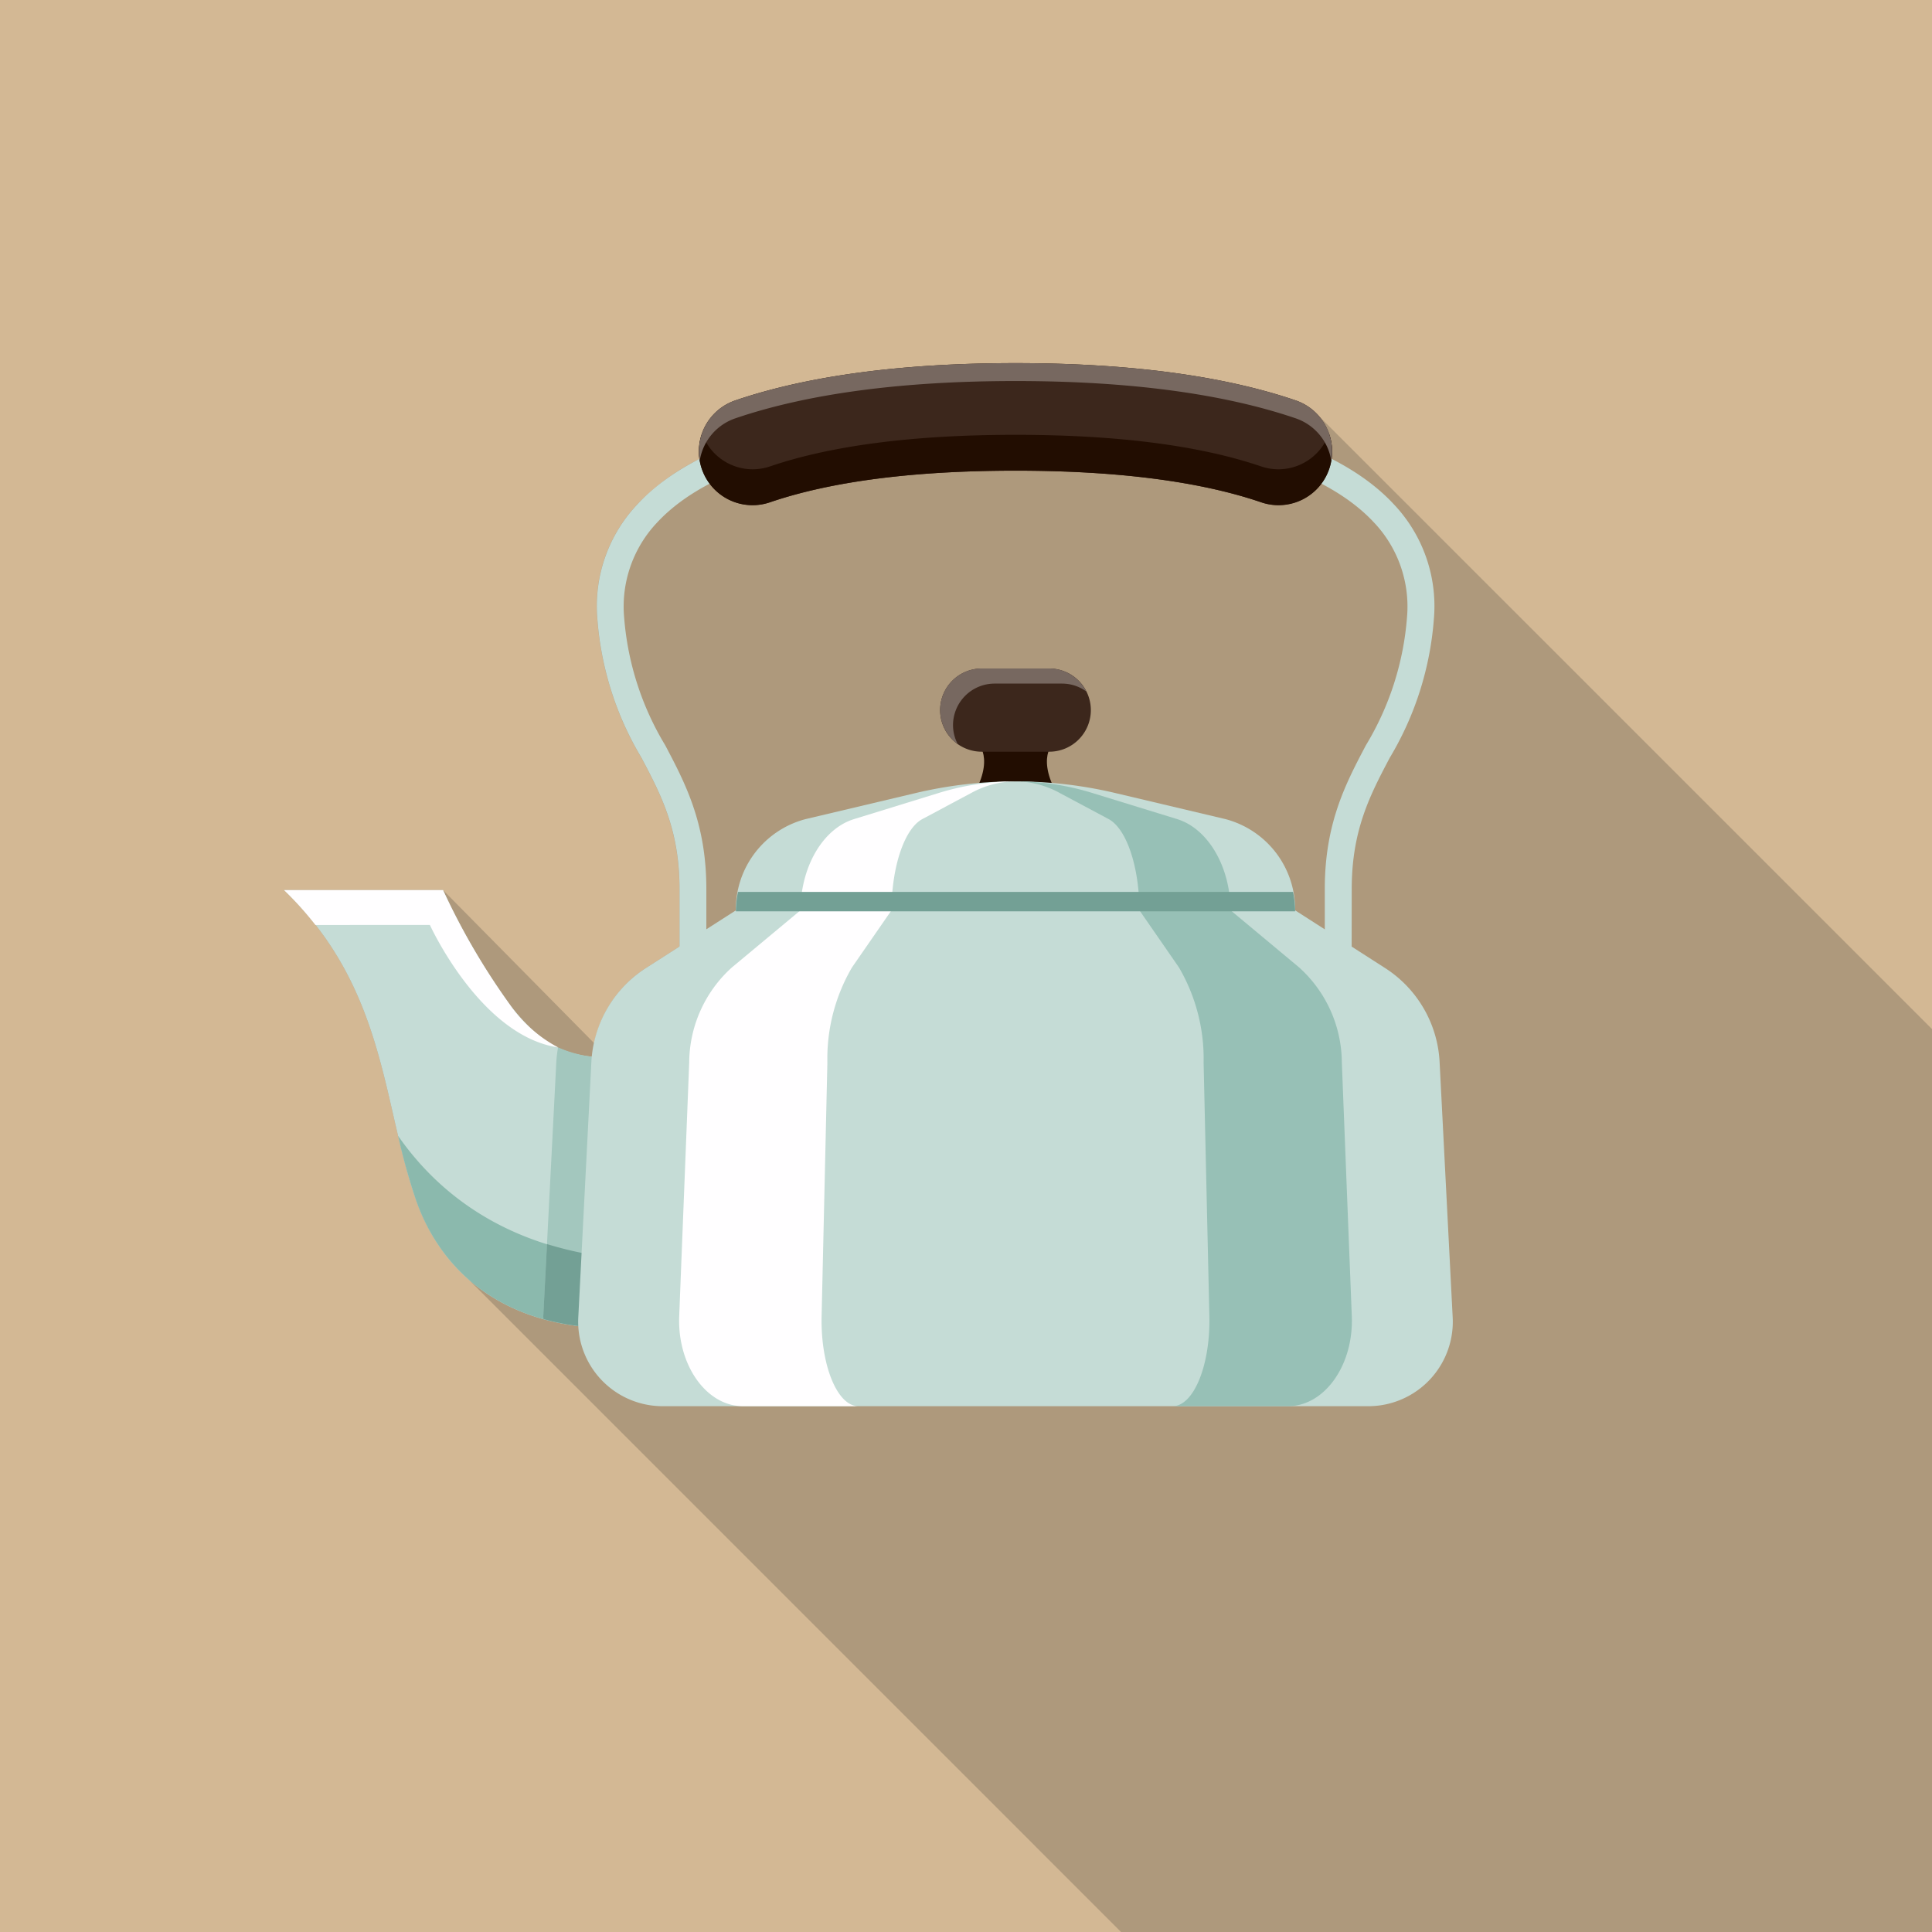 <svg xmlns="http://www.w3.org/2000/svg" width="144" height="144" viewBox="0 0 144 144"><defs><style>.a{fill:#d3b894;}.b{fill:#ae997c;}.c{fill:#c5dcd6;}.d{fill:#fffeff;}.e{fill:#8bb9ad;}.f{fill:#220d01;}.g{fill:#3c271c;}.h{fill:#776860;}.i{fill:#a3c7be;}.j{fill:#73a095;}.k{fill:#9e938e;}.l{fill:#97c0b6;}</style></defs><title>Asset 2</title><rect class="a" width="144" height="144"/><path class="b" d="M144,76.7C121.847,54.55,98.376,31.082,98.331,31.039a3.97,3.97,0,0,0-1.751-1.193C91.162,28,84.135,27.065,75.691,27.065S60.219,28,54.8,29.846a4.007,4.007,0,0,0-2.669,4.365,16.5,16.5,0,0,0-4.6,3.344,11.041,11.041,0,0,0-3.012,8.618,23.562,23.562,0,0,0,3.286,10.308c1.458,2.767,2.834,5.38,2.834,9.776v4.294L48.208,72.11a8.789,8.789,0,0,0-3.923,5.64L33.022,66.342H21.172c7.648,7.35,7.308,15.924,9.841,23.123a13.96,13.96,0,0,0,3.753,5.742c.036.035,25.155,25.155,48.792,48.793H144Z"/><path class="c" d="M100.742,72.38h-2V66.257c0-4.89,1.558-7.849,3.065-10.709a21.626,21.626,0,0,0,3.061-9.513,9.113,9.113,0,0,0-2.479-7.113c-4.178-4.479-13.409-6.847-26.694-6.847S53.174,34.443,49,38.922a9.113,9.113,0,0,0-2.479,7.113,21.639,21.639,0,0,0,3.061,9.513c1.507,2.86,3.065,5.819,3.065,10.709V72.38h-2V66.257c0-4.4-1.376-7.009-2.834-9.776a23.562,23.562,0,0,1-3.286-10.308,11.041,11.041,0,0,1,3.012-8.618c4.567-4.9,14.3-7.484,28.16-7.484s23.592,2.587,28.159,7.484a11.041,11.041,0,0,1,3.012,8.618,23.562,23.562,0,0,1-3.286,10.308c-1.458,2.767-2.834,5.38-2.834,9.776Z"/><path class="c" d="M45.816,80.166V78.83c-3.007,0-5.059-.432-7.726-3.831a51.612,51.612,0,0,1-5.068-8.657H21.172c7.648,7.35,7.308,15.924,9.841,23.123,1.761,5,6.2,9.545,14.877,9.545l3.495-1.52Z"/><path class="d" d="M32.041,68.938S35.8,77.211,41.6,78.067h0A10.147,10.147,0,0,1,38.09,75a51.612,51.612,0,0,1-5.068-8.657H21.172a24.681,24.681,0,0,1,2.339,2.6Z"/><path class="e" d="M45.89,99.01l3.495-1.52-.732-3.552C38.339,93.766,32.684,89,29.672,84.657a46.593,46.593,0,0,0,1.341,4.808C32.774,94.47,37.21,99.01,45.89,99.01Z"/><path class="f" d="M78.7,55.178H72.684s1.5,1,0,3.842H78.7C77.194,56.181,78.7,55.178,78.7,55.178Z"/><path class="g" d="M78.205,56.028H73.177a3.1,3.1,0,0,1-3.105-3.1h0a3.1,3.1,0,0,1,3.105-3.1h5.028a3.1,3.1,0,0,1,3.1,3.1h0A3.1,3.1,0,0,1,78.205,56.028Z"/><path class="h" d="M71.033,54.051a3.1,3.1,0,0,1,3.1-3.1h5.028a3.084,3.084,0,0,1,1.8.582,3.094,3.094,0,0,0-2.759-1.71H73.177a3.1,3.1,0,0,0-1.8,5.627A3.065,3.065,0,0,1,71.033,54.051Z"/><path class="c" d="M91.336,61.051l-8.191-1.939a32.317,32.317,0,0,0-14.909,0l-8.191,1.939a6.967,6.967,0,0,0-5.2,6.876H96.532A6.967,6.967,0,0,0,91.336,61.051Z"/><path class="i" d="M49.385,97.49,45.816,80.166V78.83a9.284,9.284,0,0,1-4.221-.763,9.284,9.284,0,0,0-.133,1.134l-.968,18.9c0,.071.012.138.011.209a19.936,19.936,0,0,0,5.385.7Z"/><path class="j" d="M48.653,93.938a27.782,27.782,0,0,1-7.883-1.21l-.276,5.377c0,.071.012.138.011.209q.59.165,1.219.293l.037.007q.6.123,1.246.209c.111.015.228.022.34.035.341.04.684.078,1.041.1.487.031.986.05,1.5.05l3.495-1.52Z"/><line class="k" x1="41.462" y1="79.201" x2="40.494" y2="98.105"/><path class="c" d="M55.172,67.645,48.208,72.11A8.867,8.867,0,0,0,44.075,79.2l-.968,18.9a6.3,6.3,0,0,0,6.182,6.709h52.8a6.3,6.3,0,0,0,6.181-6.709l-.968-18.9a8.867,8.867,0,0,0-4.133-7.091L96.21,67.645Z"/><path class="l" d="M100.013,79.2a9.616,9.616,0,0,0-3.18-7.091l-5.114-4.262c-.027-3.265-1.675-6.084-3.992-6.8l-6.3-1.939a19.452,19.452,0,0,0-5.734-.872,6.971,6.971,0,0,1,3.3.872l3.632,1.939c1.336.713,2.286,3.532,2.3,6.8l2.948,4.262A13.487,13.487,0,0,1,89.71,79.2l.429,18.9c.083,3.647-1.168,6.709-2.741,6.709H96c2.728,0,4.9-3.062,4.755-6.709Z"/><path class="d" d="M63.654,61.051c-2.317.713-3.965,3.532-3.992,6.8L54.548,72.11A9.611,9.611,0,0,0,51.369,79.2l-.745,18.9c-.144,3.647,2.027,6.709,4.755,6.709h8.6c-1.572,0-2.823-3.062-2.741-6.709l.43-18.9A13.488,13.488,0,0,1,63.5,72.11l2.948-4.262c.015-3.265.965-6.084,2.3-6.8l3.632-1.939a6.975,6.975,0,0,1,3.306-.872,19.459,19.459,0,0,0-5.735.872Z"/><path class="j" d="M55.006,66.479a7.44,7.44,0,0,0-.157,1.448H96.532a7.364,7.364,0,0,0-.157-1.448Z"/><path class="g" d="M95.287,37.65a4.007,4.007,0,0,1-1.293-.215c-4.583-1.562-10.741-2.354-18.3-2.354s-13.721.792-18.3,2.354A4.008,4.008,0,1,1,54.8,29.847C60.219,28,67.246,27.065,75.691,27.065S91.162,28,96.58,29.847a4.009,4.009,0,0,1-1.293,7.8Z"/><path class="f" d="M95.287,34.978a4.007,4.007,0,0,1-1.293-.215c-4.583-1.562-10.741-2.354-18.3-2.354s-13.721.792-18.3,2.354a4,4,0,0,1-5.06-2.441,3.987,3.987,0,0,0,5.06,5.113c4.581-1.562,10.739-2.354,18.3-2.354s13.72.792,18.3,2.354a3.987,3.987,0,0,0,5.06-5.112A4.008,4.008,0,0,1,95.287,34.978Z"/><path class="h" d="M54.8,31.183C60.219,29.336,67.246,28.4,75.691,28.4s15.471.935,20.889,2.782a3.992,3.992,0,0,1,2.643,3.139,4,4,0,0,0-2.643-4.475C91.162,28,84.135,27.065,75.691,27.065S60.219,28,54.8,29.847a4,4,0,0,0-2.643,4.475A3.99,3.99,0,0,1,54.8,31.183Z"/></svg>